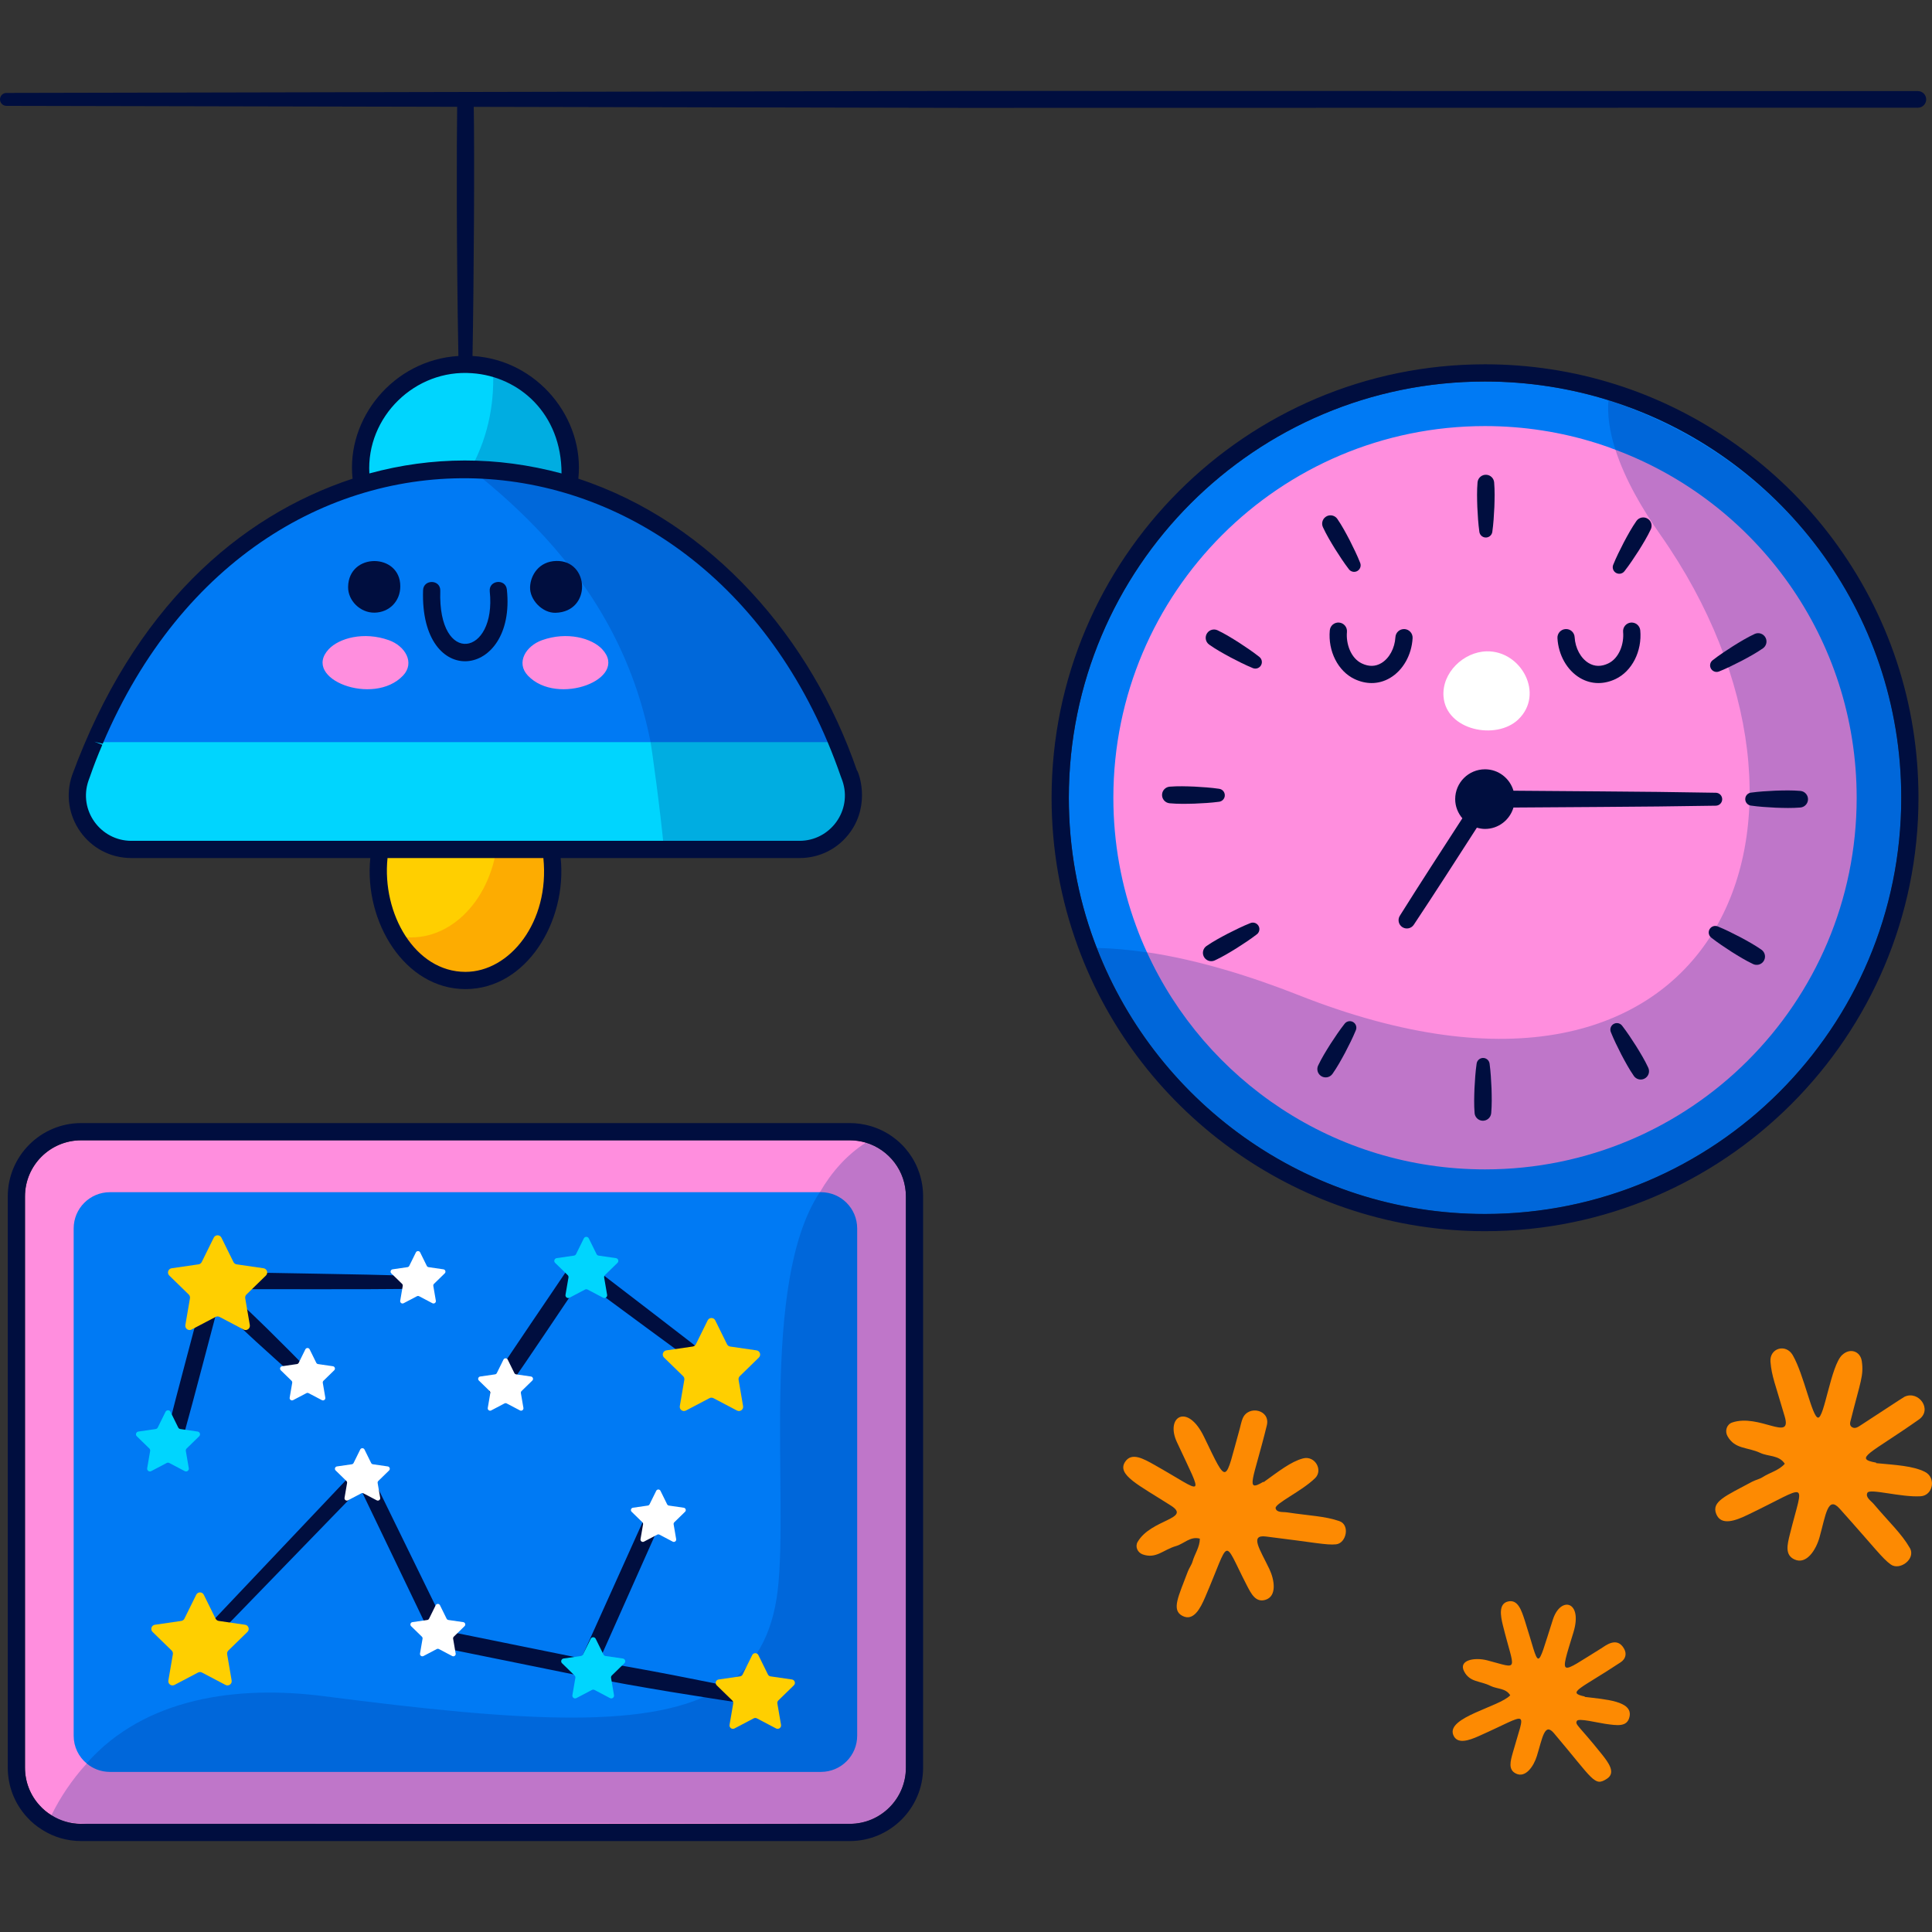 <?xml version="1.0" encoding="UTF-8"?>
<!-- Generator: Adobe Illustrator 25.2.1, SVG Export Plug-In . SVG Version: 6.00 Build 0)  -->
<svg xmlns="http://www.w3.org/2000/svg" xmlns:xlink="http://www.w3.org/1999/xlink" version="1.1" id="Capa_1" x="0px" y="0px" viewBox="0 0 512 512" style="enable-background:new 0 0 512 512;" xml:space="preserve" width="512" height="512">
<rect x="0" y="0" width="512" height="512" fill="#333333" stroke="none"/>
<g>
	<g>
		<g>
			<path style="fill:#007AF4;" d="M503.855,211.419c0,60.923-49.376,110.3-110.323,110.3c-46.866,0-86.912-29.253-102.861-70.507     c-0.252-0.593-0.479-1.209-0.708-1.825c-4.359-11.843-6.708-24.62-6.708-37.969c0-60.923,49.377-110.323,110.276-110.323     c11.409,0,22.408,1.757,32.721,4.952c0.136,0.046,0.296,0.091,0.433,0.137C471.409,120.263,503.855,162.042,503.855,211.419z"/>
			<path style="fill:#FF8EDE;" d="M492.036,211.419c0,54.397-44.084,98.48-98.505,98.48c-39.77,0-74.066-23.593-89.581-57.546     c-1.073-2.305-2.031-4.632-2.898-7.028c-3.879-10.564-6.001-21.996-6.001-33.907c0-54.42,44.106-98.504,98.48-98.504     c10.314,0,20.285,1.597,29.617,4.541c1.667,0.525,3.331,1.095,4.951,1.734C465.453,133.155,492.036,169.161,492.036,211.419z"/>
			<path style="fill:#FFFFFF;" d="M393.971,172.61c-6.116,0.138-11.926,5.694-11.421,12.006c0.719,8.98,13.977,11.614,19.799,6.055     C409.374,183.964,403.171,172.403,393.971,172.61z"/>
			<path style="opacity:0.25;fill:#00328D;" d="M426.253,106.048c-0.303,3.533,0.165,7.895,1.848,13.144c0,0,0-0.001-0.001-0.001     c2.621,8.025,7.099,15.666,11.912,22.521c52.663,75.002,15.972,166.158-95.811,122.028c-12.544-4.962-26.803-9.413-40.25-11.386     c0.006,0.012,0.012,0.024,0.018,0.036c-4.726-0.691-9.178-1.097-13.297-1.177c15.948,41.255,55.994,70.507,102.861,70.507     c60.947,0,110.323-49.377,110.323-110.3C503.855,166.551,476.814,123.047,426.253,106.048z"/>
		</g>
		<g>
			<path style="fill:#000E3F;" d="M374.354,169.12c0.071-1.258-0.891-2.335-2.148-2.407c-1.275-0.059-2.337,0.89-2.407,2.15     c-0.165,2.921-1.629,5.615-3.728,6.864c-1.575,0.938-3.304,0.975-5.152,0.102c-2.977-1.406-4.249-5.27-3.964-8.36     c0.114-1.254-0.809-2.365-2.063-2.48c-1.27-0.113-2.366,0.81-2.482,2.063c-0.508,5.533,2.191,10.839,6.562,12.904     c1.497,0.708,3.028,1.061,4.528,1.061c1.707,0,3.371-0.457,4.905-1.368C371.823,177.616,374.102,173.582,374.354,169.12z"/>
			<path style="fill:#000E3F;" d="M418.69,179.649c1.533,0.912,3.198,1.369,4.905,1.369c1.5,0,3.033-0.353,4.532-1.061     c4.367-2.065,7.066-7.371,6.56-12.903c-0.116-1.255-1.237-2.172-2.48-2.064c-1.254,0.114-2.179,1.224-2.066,2.479     c0.283,3.091-0.989,6.956-3.964,8.361c-1.843,0.871-3.579,0.838-5.154-0.104c-2.099-1.248-3.563-3.942-3.728-6.863     c-0.069-1.257-1.119-2.229-2.407-2.15c-1.257,0.071-2.219,1.149-2.148,2.407C412.993,173.581,415.272,177.616,418.69,179.649z"/>
			<path style="fill:#000E3F;" d="M454.716,213.516c0.918-0.017,1.668-0.758,1.684-1.684c0.018-0.947-0.736-1.728-1.683-1.745     c-10.195-0.182-20.39-0.296-30.584-0.364l-23.046-0.175c-0.966-3.273-3.959-5.676-7.544-5.676c-4.364,0-7.902,3.538-7.902,7.902     c0,1.947,0.731,3.707,1.9,5.084c-5.557,8.588-11.138,17.161-16.571,25.83c-0.629,1.006-0.348,2.339,0.646,3     c1.013,0.673,2.378,0.398,3.051-0.614c5.664-8.519,11.18-17.135,16.72-25.734c0.69,0.197,1.403,0.335,2.156,0.335     c3.582,0,6.572-2.399,7.542-5.668l23.046-0.154C434.325,213.794,444.521,213.689,454.716,213.516z"/>
			<path style="fill:#000E3F;" d="M392.049,140.959c0.106,0.744,0.691,1.362,1.473,1.473c0.947,0.133,1.823-0.526,1.956-1.473     c0.309-2.188,0.434-4.375,0.542-6.563c0.072-2.188,0.131-4.375-0.056-6.563c-0.09-1.051-0.925-1.917-2.011-2.01     c-1.215-0.105-2.285,0.795-2.39,2.01c-0.187,2.188-0.128,4.375-0.056,6.563C391.616,136.584,391.741,138.771,392.049,140.959z"/>
			<path style="fill:#000E3F;" d="M430.487,151.389c1.363-1.739,2.565-3.57,3.755-5.41c1.158-1.858,2.304-3.722,3.237-5.71     c0.449-0.955,0.159-2.122-0.734-2.747c-1-0.698-2.377-0.455-3.075,0.545c-1.258,1.799-2.302,3.723-3.334,5.653     c-1.001,1.948-1.989,3.904-2.816,5.952c-0.282,0.697-0.084,1.525,0.537,2.012C428.809,152.274,429.898,152.142,430.487,151.389z"/>
			<path style="fill:#000E3F;" d="M455.572,177.943c2.05-0.824,4.008-1.807,5.958-2.804c1.932-1.028,3.857-2.068,5.66-3.322     c0.867-0.602,1.201-1.757,0.74-2.746c-0.516-1.105-1.829-1.583-2.935-1.068c-1.99,0.929-3.856,2.071-5.716,3.225     c-1.843,1.185-3.677,2.384-5.418,3.743c-0.593,0.463-0.837,1.278-0.543,2.011C453.676,177.87,454.684,178.3,455.572,177.943z"/>
			<path style="fill:#000E3F;" d="M477.128,209.602c-2.187-0.193-4.375-0.138-6.563-0.07c-2.187,0.104-4.375,0.224-6.563,0.528     c-0.744,0.104-1.364,0.688-1.475,1.47c-0.136,0.946,0.521,1.824,1.469,1.96c2.187,0.313,4.374,0.442,6.561,0.555     c2.187,0.077,4.375,0.141,6.562-0.043c1.052-0.087,1.92-0.92,2.015-2.007C479.241,210.78,478.343,209.709,477.128,209.602z"/>
			<path style="fill:#000E3F;" d="M461.161,248.34c-1.946-1.005-3.9-1.997-5.947-2.829c-0.696-0.282-1.525-0.087-2.013,0.534     c-0.591,0.751-0.461,1.84,0.291,2.432c1.737,1.365,3.565,2.573,5.403,3.765c1.855,1.161,3.717,2.312,5.702,3.248     c0.954,0.451,2.122,0.165,2.749-0.728c0.701-0.998,0.46-2.375-0.538-3.076C465.01,250.424,463.089,249.376,461.161,248.34z"/>
			<path style="fill:#000E3F;" d="M433.593,277.227c-1.182-1.845-2.378-3.681-3.732-5.426c-0.461-0.593-1.277-0.838-2.01-0.546     c-0.888,0.355-1.32,1.362-0.966,2.251c0.82,2.052,1.799,4.011,2.792,5.964c1.024,1.934,2.06,3.862,3.31,5.667     c0.6,0.868,1.755,1.205,2.744,0.745c1.106-0.513,1.588-1.826,1.074-2.932C435.882,280.958,434.743,279.09,433.593,277.227z"/>
			<path style="fill:#000E3F;" d="M394.752,281.869c-0.102-0.745-0.685-1.365-1.466-1.479c-0.947-0.138-1.825,0.518-1.963,1.465     c-0.318,2.186-0.451,4.374-0.569,6.561c-0.081,2.187-0.149,4.375,0.029,6.563c0.086,1.052,0.917,1.922,2.003,2.02     c1.214,0.109,2.287-0.787,2.398-2.001c0.197-2.187,0.147-4.375,0.084-6.563C395.167,286.246,395.052,284.057,394.752,281.869z"/>
			<path style="fill:#000E3F;" d="M356.358,271.279c-1.369,1.734-2.581,3.56-3.777,5.394c-1.166,1.853-2.32,3.712-3.26,5.696     c-0.452,0.953-0.168,2.122,0.723,2.751c0.996,0.702,2.374,0.464,3.077-0.533c1.264-1.794,2.316-3.713,3.357-5.639     c1.009-1.944,2.004-3.896,2.841-5.941c0.284-0.696,0.09-1.525-0.529-2.014C358.039,270.401,356.95,270.529,356.358,271.279z"/>
			<path style="fill:#000E3F;" d="M331.383,244.621c-2.053,0.815-4.016,1.79-5.97,2.779c-1.936,1.02-3.866,2.052-5.674,3.299     c-0.869,0.598-1.208,1.752-0.751,2.743c0.511,1.107,1.823,1.591,2.93,1.08c1.994-0.92,3.865-2.055,5.73-3.201     c1.846-1.178,3.685-2.369,5.433-3.721c0.595-0.46,0.841-1.275,0.55-2.009C333.278,244.703,332.272,244.268,331.383,244.621z"/>
			<path style="fill:#000E3F;" d="M324.568,211.007c0.14-0.946-0.514-1.826-1.459-1.965c-2.186-0.322-4.373-0.46-6.56-0.583     c-2.187-0.086-4.374-0.159-6.563,0.016c-1.051,0.083-1.923,0.912-2.023,1.998c-0.111,1.214,0.782,2.29,1.997,2.402     c2.186,0.202,4.374,0.156,6.562,0.098c2.188-0.095,4.376-0.206,6.566-0.501C323.831,212.369,324.453,211.788,324.568,211.007z"/>
			<path style="fill:#000E3F;" d="M328.369,170.31c-1.851-1.169-3.708-2.327-5.69-3.272c-0.952-0.455-2.121-0.173-2.752,0.717     c-0.704,0.995-0.469,2.373,0.526,3.078c1.791,1.269,3.709,2.325,5.632,3.369c1.942,1.013,3.892,2.013,5.935,2.853     c0.695,0.286,1.525,0.093,2.015-0.525c0.594-0.749,0.469-1.838-0.281-2.432C332.025,172.725,330.201,171.511,328.369,170.31z"/>
			<path style="fill:#000E3F;" d="M353.773,145.43c1.174,1.849,2.362,3.69,3.71,5.44c0.459,0.595,1.274,0.844,2.008,0.554     c0.889-0.351,1.326-1.357,0.975-2.246c-0.811-2.055-1.782-4.019-2.767-5.975c-1.016-1.939-2.044-3.87-3.287-5.68     c-0.596-0.87-1.75-1.212-2.741-0.757c-1.109,0.509-1.595,1.82-1.086,2.928C351.5,141.689,352.631,143.563,353.773,145.43z"/>
			<path style="fill:#000E3F;" d="M485.703,142.835c-14.359-19.263-34.829-33.824-57.639-41.001     c-11.129-3.51-22.746-5.29-34.525-5.29c-63.332,0-114.857,51.533-114.857,114.875c0,13.625,2.355,26.93,6.999,39.547     c16.509,45.044,59.855,75.311,107.858,75.311c63.342,0,114.876-51.525,114.876-114.858     C508.414,186.483,500.561,162.767,485.703,142.835z M393.539,321.713c-47.564,0-88.107-30.123-103.575-72.325     c-4.356-11.834-6.718-24.62-6.718-37.97c0-60.931,49.38-110.312,110.293-110.312c11.551,0,22.697,1.781,33.156,5.079     c44.724,14.073,77.156,55.852,77.156,105.233C503.851,272.333,454.47,321.713,393.539,321.713z"/>
		</g>
	</g>
	<g>
		<path style="fill:#FF8EDE;" d="M240.07,317.066V468.46c0,8.214-6.664,14.877-14.877,14.877H21.522    c-2.898,0-5.613-0.821-7.895-2.282c-1.163-0.707-2.236-1.597-3.149-2.624c-2.397-2.624-3.856-6.138-3.856-9.971V317.066    c0-8.214,6.663-14.877,14.899-14.877h203.67c1.483,0,2.92,0.228,4.267,0.616C235.597,304.653,240.07,310.335,240.07,317.066z"/>
		<path style="fill:#007AF4;" d="M227.162,325.549V459.99c0,5.293-4.29,9.583-9.606,9.583H29.128c-2.35,0-4.518-0.844-6.183-2.259    c-2.099-1.757-3.423-4.381-3.423-7.324V325.549c0-5.316,4.313-9.606,9.606-9.606h188.428    C222.873,315.943,227.162,320.233,227.162,325.549z"/>
		<path style="opacity:0.25;fill:#00328D;" d="M229.46,302.805c-5.125,3.309-9.073,7.812-12.182,13.138h-0.019    c-15.906,23.911-8.199,80.612-11.166,105.582c-1.426,11.963-6.193,20.153-14.418,25.456c-18.101,11.665-52.94,9.36-105.754,2.536    c-23.008-2.971-47.545,0.338-62.976,17.798c0.012,0.011,0.027,0.018,0.039,0.028c-3.995,4.383-7.085,9.091-9.357,13.713    c6.764,4.329-0.031,1.451,211.565,2.282c8.213,0,14.876-6.663,14.876-14.877V317.066    C240.069,310.335,235.598,304.653,229.46,302.805z"/>
		<g>
			<g>
				<path style="fill:#000E3F;" d="M225.192,302.189c1.483,0,2.92,0.228,4.267,0.616c6.138,1.848,10.61,7.53,10.61,14.261V468.46      c0,8.214-6.664,14.877-14.877,14.877H21.522c-2.898,0-5.613-0.821-7.895-2.282c-1.163-0.707-2.236-1.597-3.149-2.624      c-2.397-2.624-3.856-6.138-3.856-9.971V317.066c0-8.215,6.663-14.877,14.899-14.877H225.192 M225.192,297.625H21.522      c-10.731,0-19.463,8.721-19.463,19.441V468.46c0,4.849,1.794,9.483,5.05,13.049c1.171,1.318,2.58,2.493,4.147,3.446      c2.979,1.908,6.56,2.946,10.266,2.946h203.67c10.719,0,19.441-8.721,19.441-19.441V317.066c0-8.647-5.569-16.134-13.858-18.631      C228.891,297.893,227.031,297.625,225.192,297.625L225.192,297.625z"/>
			</g>
			<g>
				<path style="fill:#000E3F;" d="M49.398,436.918l45.112-47.644c0.797-0.841,2.123-0.877,2.966-0.081      c0.185,0.175,0.332,0.378,0.439,0.594l0.011,0.026l21.284,43.52l-1.6-1.242l38.224,7.751l-2.547,1.309l17.55-38.964      c0.499-1.107,1.802-1.601,2.91-1.102c1.107,0.499,1.605,1.793,1.106,2.901l-17.383,39.038c-0.445,0.997-1.521,1.519-2.548,1.309      l-38.222-7.767c-0.72-0.144-1.3-0.632-1.601-1.243l-20.965-43.675l3.416,0.539L51.874,439.29      c-0.659,0.68-1.745,0.696-2.425,0.037C48.775,438.673,48.754,437.598,49.398,436.918z"/>
			</g>
			<g>
				<path style="fill:#000E3F;" d="M189.604,365.189c-12.589-9.028-24.98-18.318-37.469-27.479l3.263-0.546      c-7.267,10.701-14.394,21.498-21.787,32.115c-0.694,0.997-2.066,1.242-3.063,0.548c-0.979-0.682-1.231-2.019-0.584-3.011      c7.086-10.824,14.439-21.468,21.651-32.206l0.012-0.018c0.695-1.035,2.097-1.31,3.131-0.615l0.12,0.086      c12.263,9.461,24.623,18.793,36.786,28.386c0.744,0.587,0.871,1.665,0.284,2.409C191.38,365.58,190.344,365.718,189.604,365.189      z"/>
			</g>
			<g>
				<path style="fill:#000E3F;" d="M199.857,451.785c-7.52-1.014-14.99-2.318-22.485-3.478c-7.478-1.251-14.95-2.536-22.381-4.054      c-1.191-0.243-1.96-1.405-1.717-2.596c0.236-1.154,1.34-1.91,2.491-1.735c7.496,1.153,14.95,2.537,22.399,3.956      c7.432,1.51,14.89,2.877,22.296,4.532c0.926,0.207,1.507,1.124,1.301,2.049C201.566,451.333,200.729,451.9,199.857,451.785z"/>
			</g>
			<g>
				<path style="fill:#000E3F;" d="M110.553,341.556c-8.891,0.091-17.781,0.122-26.671,0.101l-26.67-0.016l2.227-1.699      c-3.775,14.155-7.397,28.35-11.316,42.466c-0.325,1.171-1.538,1.857-2.709,1.531c-1.153-0.32-1.834-1.503-1.545-2.656      c3.571-14.209,7.44-28.339,11.156-42.509l0.005-0.014c0.269-1.028,1.207-1.703,2.224-1.685l26.667,0.467      c8.889,0.139,17.777,0.332,26.665,0.584c0.947,0.027,1.692,0.816,1.666,1.763C112.224,340.813,111.469,341.545,110.553,341.556z      "/>
			</g>
			<g>
				<path style="fill:#000E3F;" d="M80.31,366.61c-4.256-3.614-8.385-7.36-12.503-11.12c-4.093-3.785-8.177-7.579-12.091-11.553      c-0.854-0.866-0.843-2.26,0.023-3.113c0.829-0.817,2.146-0.837,3.005-0.079c4.174,3.701,8.176,7.582,12.169,11.472      c3.968,3.916,7.926,7.844,11.758,11.905c0.651,0.69,0.618,1.777-0.071,2.428C81.959,367.154,80.969,367.165,80.31,366.61z"/>
			</g>
		</g>
		<g>
			<path style="fill:#FFFFFF;" d="M116.595,425.402l1.76,3.566c0.091,0.185,0.268,0.314,0.473,0.343l3.935,0.572     c0.515,0.075,0.721,0.708,0.348,1.071l-2.847,2.776c-0.148,0.144-0.216,0.352-0.181,0.556l0.672,3.919     c0.088,0.513-0.451,0.904-0.911,0.662l-3.52-1.85c-0.183-0.096-0.402-0.096-0.585,0l-3.52,1.85     c-0.461,0.242-0.999-0.149-0.911-0.662l0.672-3.919c0.035-0.204-0.033-0.412-0.181-0.556l-2.847-2.776     c-0.373-0.363-0.167-0.996,0.348-1.071l3.935-0.572c0.205-0.03,0.381-0.158,0.473-0.343l1.76-3.566     C115.699,424.935,116.365,424.935,116.595,425.402z"/>
			<path style="fill:#FFFFFF;" d="M134.551,360.309l1.76,3.566c0.092,0.185,0.268,0.314,0.473,0.343l3.935,0.572     c0.515,0.075,0.721,0.708,0.348,1.071l-2.847,2.776c-0.148,0.144-0.216,0.352-0.181,0.556l0.672,3.919     c0.088,0.513-0.451,0.904-0.911,0.662l-3.52-1.85c-0.183-0.096-0.402-0.096-0.585,0l-3.52,1.85     c-0.461,0.242-0.999-0.149-0.911-0.662l0.672-3.919c0.035-0.204-0.033-0.412-0.181-0.556l-2.848-2.776     c-0.373-0.363-0.167-0.996,0.348-1.071l3.935-0.572c0.205-0.03,0.381-0.158,0.473-0.343l1.76-3.566     C133.655,359.843,134.32,359.843,134.551,360.309z"/>
			<path style="fill:#FFFFFF;" d="M111.345,331.9l1.76,3.566c0.091,0.185,0.268,0.314,0.473,0.343l3.935,0.572     c0.515,0.075,0.721,0.708,0.348,1.071l-2.847,2.776c-0.148,0.144-0.216,0.352-0.181,0.556l0.672,3.919     c0.088,0.513-0.451,0.904-0.911,0.662l-3.52-1.85c-0.183-0.096-0.402-0.096-0.585,0l-3.52,1.85     c-0.461,0.242-0.999-0.149-0.911-0.662l0.672-3.919c0.035-0.204-0.033-0.412-0.181-0.556l-2.848-2.776     c-0.373-0.363-0.167-0.996,0.348-1.071l3.935-0.572c0.205-0.03,0.381-0.158,0.473-0.343l1.76-3.566     C110.449,331.433,111.115,331.433,111.345,331.9z"/>
			<path style="fill:#FFFFFF;" d="M175.033,395.082l1.76,3.566c0.092,0.185,0.268,0.314,0.473,0.344l3.935,0.572     c0.515,0.075,0.721,0.708,0.348,1.071l-2.848,2.776c-0.148,0.144-0.215,0.352-0.181,0.556l0.672,3.919     c0.088,0.513-0.451,0.904-0.911,0.662l-3.52-1.85c-0.183-0.096-0.402-0.096-0.585,0l-3.52,1.85     c-0.461,0.242-0.999-0.149-0.911-0.662l0.672-3.919c0.035-0.204-0.033-0.412-0.181-0.556l-2.847-2.776     c-0.373-0.363-0.167-0.996,0.348-1.071l3.935-0.572c0.205-0.03,0.381-0.158,0.473-0.344l1.76-3.566     C174.137,394.615,174.802,394.615,175.033,395.082z"/>
			<path style="fill:#FFFFFF;" d="M96.593,384.136l1.76,3.566c0.091,0.185,0.268,0.314,0.473,0.344l3.935,0.572     c0.515,0.075,0.721,0.708,0.348,1.071l-2.847,2.776c-0.148,0.144-0.216,0.352-0.181,0.556l0.672,3.919     c0.088,0.513-0.451,0.904-0.911,0.662l-3.52-1.85c-0.183-0.096-0.402-0.096-0.585,0l-3.52,1.85     c-0.461,0.242-0.999-0.149-0.911-0.662l0.672-3.919c0.035-0.204-0.033-0.412-0.181-0.556l-2.848-2.776     c-0.373-0.363-0.167-0.996,0.348-1.071l3.935-0.572c0.205-0.03,0.381-0.158,0.473-0.344l1.76-3.566     C95.697,383.67,96.363,383.67,96.593,384.136z"/>
			<path style="fill:#FFFFFF;" d="M82.054,357.585l1.76,3.566c0.091,0.185,0.268,0.314,0.473,0.343l3.935,0.572     c0.515,0.075,0.721,0.708,0.348,1.071l-2.847,2.776c-0.148,0.144-0.216,0.352-0.181,0.556l0.672,3.919     c0.088,0.513-0.451,0.904-0.911,0.662l-3.52-1.85c-0.183-0.096-0.402-0.096-0.585,0l-3.52,1.85     c-0.461,0.242-0.999-0.149-0.911-0.662l0.672-3.919c0.035-0.204-0.033-0.412-0.181-0.556l-2.848-2.776     c-0.373-0.363-0.167-0.996,0.348-1.071l3.935-0.572c0.205-0.03,0.381-0.158,0.473-0.343l1.76-3.566     C81.158,357.118,81.824,357.118,82.054,357.585z"/>
		</g>
		<g>
			<path style="fill:#FFCF00;" d="M189.544,349.907l3.124,6.33c0.163,0.329,0.476,0.557,0.84,0.61l6.986,1.015     c0.915,0.133,1.28,1.257,0.618,1.902l-5.055,4.927c-0.263,0.256-0.383,0.625-0.321,0.987l1.193,6.957     c0.156,0.911-0.8,1.605-1.618,1.175l-6.248-3.285c-0.325-0.171-0.713-0.171-1.038,0l-6.248,3.285     c-0.818,0.43-1.774-0.264-1.618-1.175l1.193-6.957c0.062-0.362-0.058-0.731-0.321-0.987l-5.055-4.927     c-0.662-0.645-0.297-1.769,0.618-1.902l6.986-1.015c0.363-0.053,0.677-0.281,0.839-0.61l3.124-6.33     C187.954,349.078,189.135,349.078,189.544,349.907z"/>
			<path style="fill:#FFCF00;" d="M200.972,438.609l2.541,5.15c0.132,0.268,0.388,0.453,0.683,0.496l5.683,0.826     c0.744,0.108,1.041,1.022,0.503,1.547l-4.112,4.009c-0.214,0.208-0.311,0.508-0.261,0.803l0.971,5.66     c0.127,0.741-0.651,1.306-1.316,0.956l-5.083-2.672c-0.264-0.139-0.58-0.139-0.844,0l-5.083,2.672     c-0.665,0.35-1.443-0.215-1.316-0.956l0.971-5.66c0.05-0.294-0.047-0.595-0.261-0.803l-4.112-4.009     c-0.538-0.525-0.241-1.439,0.503-1.547l5.683-0.826c0.295-0.043,0.551-0.229,0.683-0.496l2.541-5.15     C199.678,437.935,200.64,437.935,200.972,438.609z"/>
			<path style="fill:#FFCF00;" d="M54.005,422.622l3.124,6.33c0.163,0.329,0.476,0.557,0.84,0.61l6.986,1.015     c0.915,0.133,1.28,1.257,0.618,1.902l-5.055,4.927c-0.263,0.256-0.383,0.625-0.321,0.987l1.193,6.957     c0.156,0.911-0.8,1.605-1.618,1.175l-6.248-3.285c-0.325-0.171-0.713-0.171-1.038,0l-6.248,3.285     c-0.818,0.43-1.774-0.264-1.618-1.175l1.193-6.957c0.062-0.362-0.058-0.731-0.321-0.987l-5.055-4.927     c-0.662-0.645-0.297-1.769,0.618-1.902l6.986-1.015c0.363-0.053,0.677-0.281,0.839-0.61l3.124-6.33     C52.415,421.794,53.596,421.794,54.005,422.622z"/>
			<path style="fill:#FFCF00;" d="M58.683,327.998l3.182,6.447c0.165,0.335,0.485,0.568,0.855,0.621l7.115,1.034     c0.932,0.135,1.304,1.28,0.629,1.937l-5.149,5.019c-0.268,0.261-0.39,0.637-0.327,1.005l1.215,7.086     c0.159,0.928-0.815,1.635-1.648,1.197l-6.364-3.346c-0.331-0.174-0.726-0.174-1.057,0l-6.364,3.346     c-0.833,0.438-1.807-0.269-1.648-1.197l1.215-7.086c0.063-0.368-0.059-0.744-0.327-1.005l-5.149-5.019     c-0.674-0.657-0.302-1.802,0.629-1.937l7.115-1.034c0.37-0.054,0.69-0.286,0.855-0.621l3.182-6.447     C57.063,327.154,58.266,327.154,58.683,327.998z"/>
		</g>
		<g>
			<path style="fill:#00D5FE;" d="M157.863,434.294l2.054,4.162c0.107,0.216,0.313,0.366,0.552,0.401l4.593,0.667     c0.601,0.087,0.841,0.826,0.406,1.251l-3.324,3.24c-0.173,0.168-0.252,0.411-0.211,0.649l0.785,4.575     c0.103,0.599-0.526,1.056-1.064,0.773l-4.108-2.16c-0.214-0.112-0.469-0.112-0.682,0l-4.108,2.16     c-0.538,0.283-1.166-0.174-1.064-0.773l0.785-4.575c0.041-0.238-0.038-0.481-0.211-0.649l-3.324-3.24     c-0.435-0.424-0.195-1.163,0.406-1.251l4.593-0.667c0.239-0.035,0.445-0.185,0.552-0.401l2.054-4.162     C156.817,433.749,157.594,433.749,157.863,434.294z"/>
			<path style="fill:#00D5FE;" d="M156.036,328.189l2.054,4.162c0.107,0.216,0.313,0.366,0.552,0.401l4.593,0.668     c0.601,0.087,0.841,0.826,0.406,1.251l-3.324,3.24c-0.173,0.168-0.252,0.411-0.211,0.649l0.785,4.575     c0.103,0.599-0.526,1.056-1.064,0.773l-4.108-2.16c-0.214-0.112-0.469-0.112-0.682,0l-4.108,2.16     c-0.538,0.283-1.166-0.174-1.064-0.773l0.785-4.575c0.041-0.238-0.038-0.481-0.211-0.649l-3.324-3.24     c-0.435-0.424-0.195-1.163,0.406-1.251l4.593-0.668c0.239-0.035,0.445-0.185,0.552-0.401l2.054-4.162     C154.99,327.644,155.767,327.644,156.036,328.189z"/>
			<path style="fill:#00D5FE;" d="M45.178,374.148l2.054,4.162c0.107,0.216,0.313,0.366,0.552,0.401l4.593,0.668     c0.601,0.087,0.841,0.826,0.406,1.251l-3.324,3.24c-0.173,0.168-0.252,0.411-0.211,0.649l0.785,4.575     c0.103,0.599-0.526,1.056-1.064,0.773l-4.108-2.16c-0.214-0.112-0.469-0.112-0.682,0l-4.108,2.16     c-0.538,0.283-1.166-0.174-1.064-0.773l0.785-4.575c0.041-0.238-0.038-0.481-0.211-0.649l-3.324-3.24     c-0.435-0.424-0.195-1.163,0.406-1.251l4.593-0.668c0.239-0.035,0.445-0.184,0.552-0.401l2.054-4.162     C44.132,373.604,44.909,373.604,45.178,374.148z"/>
		</g>
	</g>
	<g>
		<path style="fill:#FD8A02;" d="M497.193,387.747c5.23,0.495,9.73,0.715,12.898,2.295c3.143,1.568,2.139,6.283-1.077,6.481    c-5.26,0.325-13.479-2.134-14.121-0.935c-0.634,1.182,0.914,2.107,1.686,3.017c4.296,5.065,7.333,7.799,9.546,11.624    c1.68,2.904-2.68,6.091-5.053,4.376c-2.289-1.655-4.056-4.211-13.555-14.806c-3.148-3.511-3.664,1.659-5.32,7.591    c-0.94,3.367-3.466,7.328-6.632,5.884c-2.613-1.191-1.918-3.906-1.222-6.709c3.663-14.762,5.479-13.083-11.238-5.091    c-3.07,1.468-6.974,3.007-8.282-0.249c-1.334-3.321,2.479-4.764,9.451-8.527c0.916-0.495,2.006-0.695,2.871-1.254    c1.914-1.236,4.271-1.739,5.843-3.531c-1.533-2.35-4.344-1.867-6.49-2.871c-3.438-1.608-6.697-0.922-8.686-4.433    c-0.774-1.367-0.228-3.131,1.233-3.628c7.128-2.425,15.915,5.248,13.937-1.543c-2.557-8.775-3.472-10.711-3.789-14.551    c-0.298-3.624,4.077-4.89,5.889-1.773c3.006,5.169,5.149,16.489,6.73,16.575c1.65,0.09,3.401-13.828,6.375-16.602    c2.149-2.005,4.82-0.949,5.202,1.598c0.582,3.871-0.392,5.565-2.836,15.34c-0.19,0.76-0.604,1.709,0.312,2.225    c0.819,0.461,1.609-0.137,2.292-0.575c3.456-2.22,11.17-7.337,11.566-7.523c3.734-1.762,7.519,3.424,3.792,6.046    c-12.952,9.113-17.437,10.321-11.311,11.421C497.201,387.661,497.197,387.704,497.193,387.747z"/>
		<path style="fill:#FD8A02;" d="M419.967,449.694c5.478,0.676,12.723,1.067,11.885,5.198c-0.584,2.879-3.278,2.384-6.508,1.933    c-1.851-0.259-7.001-1.546-7.434-0.79c-0.593,1.035,0.32,1.022,6.55,8.807c1.823,2.279,3.832,4.968,1.385,6.549    c-3.342,2.157-3.469,0.4-14.046-12.092c-2.487-2.936-3.027,1.268-4.514,6.068c-0.845,2.725-2.996,5.896-5.545,4.646    c-2.108-1.035-1.47-3.242-0.841-5.5c3.328-11.954,4.772-10.544-9.048-4.412c-2.538,1.126-5.757,2.291-6.748-0.395    c-1.712-4.638,12.295-7.391,15.122-10.436c-1.196-1.952-3.5-1.624-5.226-2.492c-2.767-1.391-5.438-0.901-6.981-3.816    c-1.609-3.037,2.763-3.836,6.144-2.947c8.714,2.29,7.197,3.147,4.106-9.335c-0.618-2.499-1.147-5.646,1.33-6.262    c2.669-0.664,3.617,2.332,4.538,5.197c4.084,12.717,2.786,13.89,7.4-0.425c2.037-6.321,7.981-4.9,5.44,3.404    c-3.774,12.338-3.799,11.1,7.36,4.241c1.049-0.645,4.203-3.321,6.087,0.136c0.694,1.273,0.431,2.649-0.952,3.564    c-10.764,7.125-14.465,8.007-9.489,9.053C419.976,449.624,419.971,449.659,419.967,449.694z"/>
		<path style="fill:#FD8A02;" d="M334.858,392.795c3.975-2.861,7.268-5.466,10.46-6.3c3.167-0.827,5.355,3.098,3.219,5.209    c-3.49,3.453-10.769,6.77-10.485,8.005c0.28,1.218,1.934,0.918,3.034,1.084c6.122,0.92,9.93,0.976,13.829,2.303    c2.96,1.007,1.855,5.919-0.862,6.17c-2.618,0.243-5.401-0.464-18.594-2.078c-4.363-0.533-1.555,3.411,0.922,8.591    c1.406,2.941,2.062,7.268-1.046,8.198c-2.571,0.768-3.748-1.579-4.973-3.959c-6.482-12.607-4.178-12.543-11.01,3.32    c-1.255,2.913-3.051,6.388-5.965,4.905c-3.053-1.553-1.069-5.167,1.403-11.781c0.34-0.909,0.981-1.718,1.246-2.642    c0.585-2.042,1.932-3.84,1.935-6.062c-2.518-0.709-4.194,1.354-6.316,1.965c-3.399,0.98-5.266,3.46-8.815,2.216    c-1.381-0.484-2.08-2.058-1.36-3.302c3.512-6.069,14.39-6.077,8.835-9.631c-8.543-5.464-14.41-8.158-12.151-11.601    c1.723-2.627,4.843-0.85,7.838,0.838c13.322,7.513,13.147,9.562,5.876-6.098c-3.099-6.673,2.806-10.479,7.203-1.366    c6.415,13.288,5.43,12.237,9.463-2.154c0.262-0.936,0.421-1.917,0.807-2.799c1.539-3.524,7.378-2.213,6.369,1.917    c-3.487,14.283-5.943,17.951-0.933,14.954C334.811,392.73,334.835,392.763,334.858,392.795z"/>
	</g>
	<g>
		<g>
			<ellipse style="fill:#FFCF00;" cx="123.35" cy="230.741" rx="23.103" ry="29.092"/>
			<path style="opacity:0.5;fill:#FD8A02;" d="M146.464,230.741c0,16.063-10.359,29.092-23.115,29.092     c-7.643,0-14.42-4.678-18.618-11.888c1.346,0.32,2.737,0.479,4.175,0.479c12.756,0,23.092-13.029,23.092-29.092     c0-6.435-1.666-12.39-4.472-17.205C138.295,204.592,146.464,216.48,146.464,230.741z"/>
			<path style="fill:#007AF4;" d="M211.881,225.11H34.817c-9.811,0-16.724-9.675-13.53-18.939c0.09-0.274,0.205-0.57,0.296-0.844     c0.068-0.183,0.137-0.343,0.205-0.502c0.958-2.783,2.009-5.499,3.15-8.146c0.044-0.16,0.114-0.297,0.182-0.456     c4.472-10.519,10.131-20.24,16.749-28.887c14.238-18.687,32.903-32.446,54.031-38.904c8.374-2.578,17.159-3.993,26.172-4.107     c0.411-0.023,0.843-0.023,1.278-0.023c0.479,0,0.958,0,1.415,0.023c8.967,0.137,17.706,1.551,26.034,4.107h0.024     c21.128,6.458,39.77,20.217,54.009,38.904c6.617,8.648,12.276,18.368,16.748,28.887c0.069,0.159,0.137,0.296,0.183,0.456     c1.141,2.647,2.191,5.362,3.149,8.146c0.069,0.16,0.137,0.32,0.205,0.502c0.092,0.274,0.206,0.57,0.298,0.844     C228.607,215.435,221.693,225.11,211.881,225.11z"/>
			<g>
				<path style="fill:#00D5FE;" d="M151.119,124.302c0,1.415-0.114,2.784-0.296,4.13h-0.024c-8.328-2.555-17.067-3.97-26.034-4.107      h-0.069c-0.433-0.023-0.89-0.023-1.346-0.023c-0.435,0-0.867,0-1.278,0.023c-9.013,0.114-17.798,1.529-26.172,4.107      c-0.205-1.346-0.319-2.715-0.319-4.13c0-15.333,12.435-27.746,27.769-27.746c2.509,0,4.951,0.342,7.279,0.959      C142.425,100.708,151.119,111.478,151.119,124.302z"/>
				<path style="fill:#00D5FE;" d="M211.875,225.113H34.81c-9.811,0-16.725-9.675-13.531-18.939c0.091-0.274,0.206-0.57,0.298-0.844      c0.068-0.183,0.136-0.342,0.205-0.502c0.958-2.784,2.008-5.499,3.149-8.146h196.824c1.141,2.647,2.191,5.362,3.15,8.146      c0.068,0.159,0.137,0.319,0.205,0.502c0.091,0.274,0.206,0.57,0.296,0.844C228.599,215.439,221.686,225.113,211.875,225.113z"/>
			</g>
			<g>
				<path style="fill:#FF8EDE;" d="M139.883,179.028c-3.213-3.407-0.544-7.835,3.752-9.371c6.657-2.381,13.229-0.536,15.954,2.395      C166.899,179.915,147.679,187.295,139.883,179.028z"/>
				<path style="fill:#FF8EDE;" d="M106.816,179.028c3.213-3.407,0.543-7.835-3.752-9.371c-6.657-2.381-13.229-0.536-15.954,2.395      C79.8,179.915,99.02,187.295,106.816,179.028z"/>
			</g>
			<g style="opacity:0.25;">
				<path style="fill:#00328D;" d="M151.119,124.302c0,1.415-0.114,2.784-0.32,4.13c-8.328-2.555-17.067-3.97-26.034-4.107h-0.069      c5.271-9.492,6.366-19.053,5.933-26.811C142.425,100.708,151.119,111.478,151.119,124.302z"/>
				<path style="fill:#00328D;" d="M211.881,225.11h-35.915c-0.958-10.314-3.216-26.696-3.604-28.659      c-4.29-21.654-14.284-39.155-27.952-54.078c-5.91-6.457-12.527-12.436-19.646-18.049c8.967,0.137,17.706,1.551,26.034,4.107      c21.13,6.458,39.794,20.217,54.033,38.904c6.617,8.648,12.276,18.368,16.748,28.887c0.069,0.159,0.137,0.296,0.183,0.456      c1.141,2.647,2.191,5.362,3.149,8.146c0.069,0.16,0.137,0.32,0.205,0.502c0.092,0.274,0.206,0.57,0.298,0.844      C228.607,215.435,221.693,225.11,211.881,225.11z"/>
			</g>
		</g>
		<g>
			<g>
				<path style="fill:#000E3F;" d="M1.711,24.628l253.275-0.529l253.275,0.043c1.214,0,2.199,0.985,2.199,2.2      c0,1.215-0.985,2.2-2.199,2.2l-253.275,0.043L1.711,28.056C0.764,28.055-0.002,27.285,0,26.338      C0.002,25.391,0.764,24.625,1.711,24.628z"/>
			</g>
			<path style="fill:#000E3F;" d="M92.251,155.558c-0.046,3.573,3.182,6.876,7.036,6.803c3.813-0.072,6.806-2.969,6.794-6.998     C106.101,146.525,92.368,146.326,92.251,155.558z"/>
			<path style="fill:#000E3F;" d="M147.432,148.659c-4.636,0.102-6.83,3.802-6.956,6.886c-0.138,3.422,3.278,6.94,6.739,6.849     C156.859,162.142,156.264,148.465,147.432,148.659z"/>
			<path style="fill:#000E3F;" d="M129.79,156.728c1.804,17.12-13.771,19.967-13.113-0.165c0.102-3.045-4.46-3.113-4.559-0.149     c-0.876,26.689,24.714,23.511,22.209-0.165C134.012,153.249,129.469,153.724,129.79,156.728z"/>
			<path style="fill:#000E3F;" d="M227.055,204.072c-11.966-34.763-38.395-65.575-73.792-77.215     c1.728-15.965-10.832-31.536-28.043-32.515c0.37-20.029,0.558-53.725,0.32-66.65c0-2.854-4.381-2.882-4.381,0     c-0.163,11.016-0.19,39.162,0.319,66.65c-17.264,1.054-29.768,16.581-28.043,32.515c-30.253,9.971-58.094,34.418-74.316,78.561     c-3.669,10.671,4.203,21.973,15.698,21.973h63.319c-1.715,16.868,9.108,34.728,25.214,34.728     c16.188,0,26.955-17.969,25.235-34.728h63.296c5.431,0,10.359-2.532,13.508-6.959     C230.71,212.952,227.545,204.551,227.055,204.072z M97.885,125.466c-0.858-14.951,12.095-27.728,27.244-26.56     c12.471,0.867,23.684,10.716,23.684,26.56C131.602,120.851,114.533,120.926,97.885,125.466z M123.35,257.556     c-13.367,0-22.182-15.403-20.651-30.165h41.3C145.727,244.386,135.053,257.556,123.35,257.556z M211.881,222.828     c-36.618,0-140.646,0-177.065,0c-8.204,0-14.087-8.112-11.363-15.95l0.388-1.072c0.023-0.046,0.091-0.183,0.091-0.251     c0.936-2.715,1.985-5.385,3.104-7.986c0-0.023,0.068-0.182,0.068-0.205l-2.123-0.822l2.237,0.57     c41.933-98.811,160.944-91.396,195.592,8.625l0.434,1.164C225.954,214.785,220.042,222.828,211.881,222.828z"/>
		</g>
	</g>
</g>















</svg>
